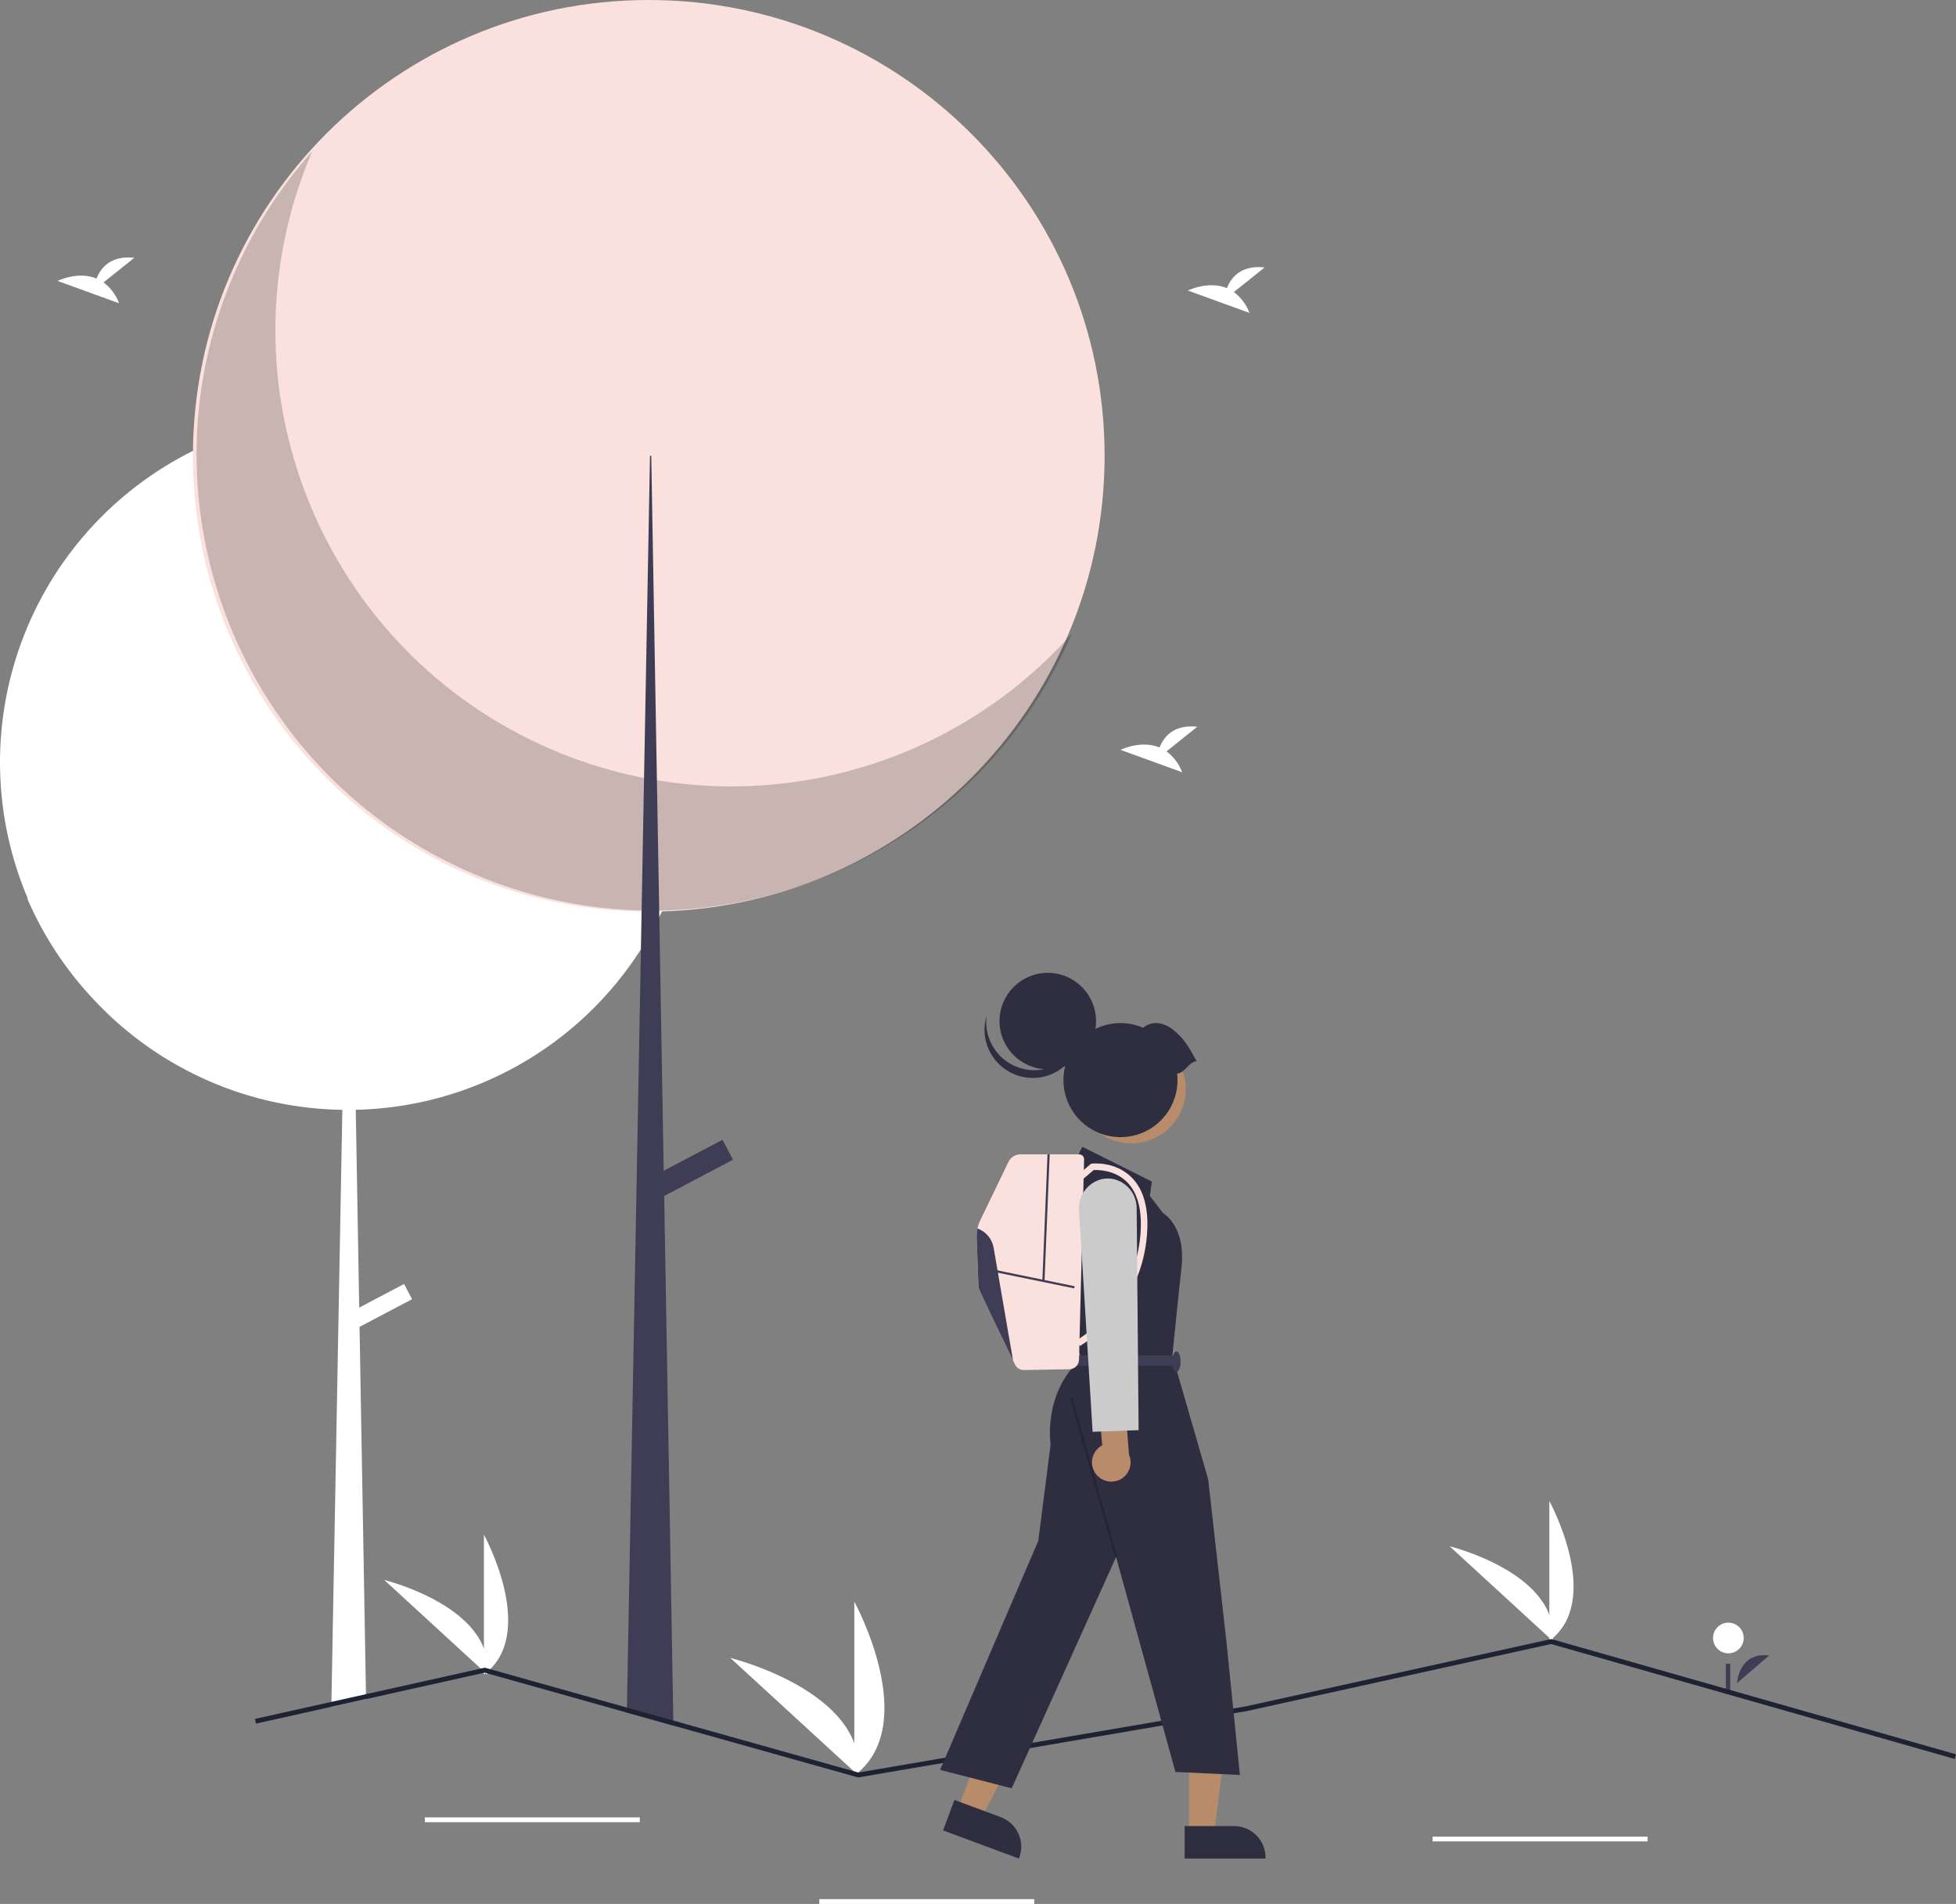 <svg width="261" height="254" viewBox="0 0 261 254" fill="none" xmlns="http://www.w3.org/2000/svg">
<rect x="0" y="0" width="261" height="254" fill="#808080" stroke="none"/>
<g id="undraw_Hiking_re_k0bc 2" clip-path="url(#clip0)">
<path id="Vector" d="M231.781 224.54C231.781 224.54 231.981 220.361 236.071 220.847L231.781 224.54Z" fill="#3F3D56"/>
<path id="Vector_2" d="M230.625 220.563C231.756 220.563 232.672 219.647 232.672 218.517C232.672 217.387 231.756 216.47 230.625 216.47C229.495 216.47 228.578 217.387 228.578 218.517C228.578 219.647 229.495 220.563 230.625 220.563Z" fill="white"/>
<path id="Vector_3" d="M230.871 221.963H230.293V226.006H230.871V221.963Z" fill="#3F3D56"/>
<path id="Vector_4" d="M92.814 101.675C92.814 102.698 92.781 103.713 92.714 104.719C92.342 110.523 90.876 116.204 88.392 121.463C88.373 121.508 88.35 121.55 88.331 121.592C88.215 121.835 88.096 122.079 87.975 122.32C87.236 123.807 86.416 125.253 85.519 126.651C81.424 133.068 75.81 138.378 69.174 142.111C62.538 145.845 55.085 147.886 47.472 148.056L47.931 174.441L53.916 171.29L54.985 173.321L47.976 177.01L48.833 226.013L48.843 226.667L44.215 227.697L44.225 227.039L45.682 148.059C39.554 147.971 33.505 146.668 27.886 144.223C22.267 141.779 17.19 138.243 12.949 133.821C12.657 133.52 12.368 133.208 12.085 132.9C12.073 132.888 12.063 132.875 12.053 132.865C8.52 129.013 5.662 124.592 3.601 119.788C3.646 119.84 3.694 119.888 3.739 119.939C-0.92 109.047 -1.236 96.787 2.855 85.669C6.947 74.552 15.137 65.42 25.747 60.145C25.907 60.064 26.071 59.987 26.231 59.907C36.726 54.853 48.737 53.926 59.883 57.309C71.03 60.692 80.498 68.138 86.412 78.171C86.694 78.646 86.967 79.131 87.23 79.618C90.903 86.389 92.823 93.972 92.814 101.675Z" fill="white"/>
<path id="Vector_5" d="M86.567 121.617C120.16 121.617 147.393 94.392 147.393 60.808C147.393 27.225 120.16 0 86.567 0C52.975 0 25.742 27.225 25.742 60.808C25.742 94.392 52.975 121.617 86.567 121.617Z" fill="#FAE1DD"/>
<path id="Vector_6" opacity="0.2" d="M41.655 20.193C28.449 51.076 42.785 86.814 73.677 100.016C85.397 105.025 98.394 106.227 110.835 103.452C123.275 100.677 134.529 94.066 143.008 84.551C129.803 115.434 94.056 129.769 63.164 116.568C32.272 103.367 17.933 67.63 31.138 36.746C33.725 30.696 37.276 25.106 41.655 20.193Z" fill="black"/>
<path id="Vector_7" d="M89.857 230.209L83.644 228.467L83.657 227.8L85.519 126.651L85.612 121.608L85.615 121.46L85.939 103.789L86.411 78.175V78.171L86.732 60.809H86.902L87.229 79.618L87.656 104.1L87.961 121.473V121.601L87.974 122.317V122.32L88.564 156.183L88.625 159.548L89.844 229.535L89.857 230.209Z" fill="#3F3D56"/>
<path id="Vector_8" d="M96.408 152.054L86.353 157.346L87.755 160.007L97.809 154.715L96.408 152.054Z" fill="#3F3D56"/>
<path id="Vector_9" d="M85.376 242.45H56.695V243.092H85.376V242.45Z" fill="white"/>
<path id="Vector_10" d="M138.005 253.358H109.324V254H138.005V253.358Z" fill="white"/>
<path id="Vector_11" d="M219.837 245.017H191.156V245.659H219.837V245.017Z" fill="white"/>
<path id="Vector_12" d="M206.736 218.91V200.246C206.736 200.246 214.012 213.478 206.736 218.91Z" fill="white"/>
<path id="Vector_13" d="M207.186 218.906L193.434 206.285C193.434 206.285 208.104 209.875 207.186 218.906Z" fill="white"/>
<path id="Vector_14" d="M64.574 223.401V204.738C64.574 204.738 71.85 217.969 64.574 223.401Z" fill="white"/>
<path id="Vector_15" d="M65.022 223.398L51.27 210.776C51.27 210.776 65.939 214.367 65.022 223.398Z" fill="white"/>
<path id="Vector_16" d="M113.994 236.876V213.667C113.994 213.667 123.041 230.121 113.994 236.876Z" fill="white"/>
<path id="Vector_17" d="M114.552 236.872L97.451 221.177C97.451 221.177 115.693 225.641 114.552 236.872Z" fill="white"/>
<path id="Vector_18" d="M261.001 234.036L260.825 234.656L206.966 219.32L166.393 228.262L114.505 237.123L114.435 237.103L89.859 230.209L83.647 228.467L64.671 223.141L48.844 226.667L44.216 227.697L34.156 229.94L34.018 229.314L44.226 227.039L48.834 226.013L64.69 222.48L64.767 222.5L83.659 227.8L89.847 229.535L114.537 236.465L166.268 227.633L206.985 218.659L207.066 218.679L261.001 234.036Z" fill="#1F2232"/>
<g id="bird2">
<path id="Vector_19" d="M164.643 38.96L168.749 35.676C165.56 35.325 164.249 37.064 163.713 38.44C161.221 37.406 158.508 38.762 158.508 38.762L166.723 41.743C166.309 40.637 165.587 39.671 164.643 38.96Z" fill="white"/>
</g>
<g id="bird1">
<path id="Vector_20" d="M13.815 37.676L17.921 34.393C14.732 34.041 13.421 35.781 12.884 37.157C10.393 36.123 7.68 37.478 7.68 37.478L15.895 40.46C15.481 39.353 14.759 38.388 13.815 37.676Z" fill="white"/>
</g>
<g id="bird3">
<path id="Vector_21" d="M155.659 100.237L159.765 96.954C156.575 96.602 155.265 98.341 154.728 99.717C152.236 98.683 149.523 100.039 149.523 100.039L157.739 103.02C157.324 101.914 156.603 100.948 155.659 100.237Z" fill="white"/>
</g>
<path id="Vector_22" d="M127.771 241.444L130.91 242.609L136.9 231.063L132.268 229.342L127.771 241.444Z" fill="#B88C6A"/>
<path id="Vector_23" d="M127.353 240.122L133.533 242.417L133.533 242.417C134.578 242.805 135.425 243.592 135.889 244.605C136.353 245.618 136.396 246.774 136.008 247.818L135.961 247.946L125.842 244.187L127.353 240.122Z" fill="#2F2E41"/>
<path id="Vector_24" d="M158.655 244.702L162.003 244.701L163.595 231.792L158.654 231.792L158.655 244.702Z" fill="#B88C6A"/>
<path id="Vector_25" d="M158.074 243.609L164.667 243.608H164.668C165.782 243.609 166.85 244.051 167.638 244.839C168.426 245.626 168.869 246.695 168.869 247.809V247.945L158.074 247.946L158.074 243.609Z" fill="#2F2E41"/>
<path id="Vector_26" d="M143.327 155.17L144.42 152.986L153.704 157.627L153.431 159.538L155.206 161.858C155.206 161.858 158.21 163.496 157.664 168.956L157.118 174.143L156.435 180.831L161.214 197.348L163.671 219.187L165.446 236.795L156.844 236.386L148.925 207.721L134.999 238.57L125.441 236.113L138.549 205.537L140.187 192.707C140.187 192.707 139.095 185.882 144.283 181.241L143.464 178.784V175.756L140.733 161.312L143.327 155.17Z" fill="#2F2E41"/>
<path id="Vector_27" opacity="0.2" d="M143.073 186.384L142.764 186.471L148.771 207.765L149.08 207.678L143.073 186.384Z" fill="black"/>
<path id="Vector_28" d="M143.602 182.196H156.982V180.831H143.602V182.196Z" fill="#3F3D56"/>
<path id="Vector_29" d="M156.982 183.015C157.283 183.015 157.528 182.404 157.528 181.65C157.528 180.896 157.283 180.285 156.982 180.285C156.68 180.285 156.436 180.896 156.436 181.65C156.436 182.404 156.68 183.015 156.982 183.015Z" fill="#3F3D56"/>
<path id="Vector_30" d="M157.335 148.745C159.264 145.218 157.967 140.797 154.44 138.869C150.912 136.942 146.49 138.237 144.562 141.764C142.633 145.29 143.93 149.712 147.457 151.639C150.984 153.567 155.407 152.271 157.335 148.745Z" fill="#B88C6A"/>
<path id="Vector_31" d="M139.81 142.657C143.367 142.657 146.25 139.774 146.25 136.219C146.25 132.664 143.367 129.781 139.81 129.781C136.254 129.781 133.371 132.664 133.371 136.219C133.371 139.774 136.254 142.657 139.81 142.657Z" fill="#2F2E41"/>
<path id="Vector_32" d="M131.639 135.529C131.385 136.382 131.31 137.279 131.42 138.162C131.53 139.045 131.822 139.896 132.278 140.66C132.733 141.425 133.343 142.087 134.067 142.604C134.791 143.122 135.615 143.483 136.486 143.666C137.357 143.85 138.257 143.85 139.128 143.668C139.999 143.486 140.824 143.125 141.549 142.609C142.273 142.092 142.883 141.431 143.34 140.667C143.796 139.903 144.089 139.052 144.2 138.169C143.739 139.718 142.712 141.037 141.323 141.863C139.934 142.69 138.285 142.965 136.703 142.632C135.122 142.3 133.723 141.385 132.785 140.069C131.846 138.753 131.437 137.133 131.639 135.529Z" fill="#2F2E41"/>
<path id="Vector_33" d="M157.077 143.234C157.266 144.898 156.9 146.578 156.037 148.013C155.174 149.449 153.862 150.56 152.304 151.174C150.745 151.788 149.028 151.871 147.417 151.41C145.806 150.949 144.393 149.97 143.395 148.625C142.398 147.279 141.872 145.643 141.899 143.968C141.927 142.294 142.506 140.675 143.547 139.363C144.588 138.051 146.033 137.118 147.657 136.711C149.282 136.303 150.996 136.442 152.533 137.106C153.805 136.081 155.382 136.399 156.663 137.481C158.113 138.704 158.543 139.545 159.667 141.557C158.562 141.712 158.182 143.079 157.077 143.234Z" fill="#2F2E41"/>
<path id="Vector_34" d="M130.322 165.118C130.403 167.274 130.565 171.519 130.565 171.735C130.565 171.964 133.784 178.627 135.174 181.494V181.496C135.273 181.698 135.362 181.881 135.441 182.043C135.548 182.265 135.717 182.452 135.928 182.582C136.139 182.711 136.382 182.777 136.629 182.773L142.706 182.664C143.04 182.658 143.359 182.523 143.596 182.288C143.833 182.053 143.971 181.735 143.979 181.401L144.657 154.672C144.659 154.584 144.644 154.496 144.611 154.414C144.579 154.332 144.531 154.257 144.469 154.194C144.408 154.131 144.334 154.081 144.253 154.047C144.172 154.012 144.085 153.995 143.996 153.995H136.159C135.828 153.995 135.504 154.088 135.223 154.264C134.943 154.44 134.718 154.691 134.574 154.989L130.812 162.769C130.459 163.5 130.291 164.306 130.322 165.118V165.118Z" fill="#FAE1DD"/>
<path id="Vector_35" d="M144.084 179.567C145.644 178.622 147.045 177.439 148.237 176.059C151.006 172.945 152.69 169.018 153.036 164.866C153.345 161.314 152.64 158.673 150.94 157.018C148.78 154.913 145.84 155.219 145.716 155.233L145.584 155.248L143.592 156.933L144.156 157.599L145.938 156.092C146.484 156.064 148.711 156.058 150.338 157.65C151.836 159.114 152.451 161.517 152.166 164.79C151.837 168.743 150.238 172.484 147.607 175.454C146.472 176.766 145.142 177.896 143.663 178.803L144.084 179.567Z" fill="#FAE1DD"/>
<path id="Vector_36" d="M132.775 169.412L132.717 169.697L143.335 171.877L143.394 171.593L132.775 169.412Z" fill="#3F3D56"/>
<path id="Vector_37" d="M139.776 153.989L139.086 170.88L139.377 170.892L140.066 154.001L139.776 153.989Z" fill="#3F3D56"/>
<path id="Vector_38" d="M130.322 165.118C130.404 167.274 130.565 171.519 130.565 171.735C130.565 171.964 133.784 178.627 135.175 181.494L132.583 166.448C132.482 165.869 132.23 165.327 131.852 164.878C131.473 164.428 130.982 164.088 130.428 163.89C130.341 164.293 130.306 164.706 130.322 165.118Z" fill="#3F3D56"/>
<path id="Vector_39" d="M146.247 196.651C146.017 196.355 145.855 196.013 145.772 195.648C145.69 195.283 145.688 194.904 145.767 194.538C145.847 194.173 146.005 193.829 146.232 193.531C146.459 193.233 146.748 192.989 147.079 192.815L146.553 186.989L150.016 185.805L150.644 194.043C150.9 194.619 150.935 195.269 150.743 195.869C150.551 196.469 150.146 196.978 149.604 197.3C149.062 197.621 148.421 197.732 147.802 197.613C147.183 197.493 146.63 197.151 146.247 196.651Z" fill="#B88C6A"/>
<path id="Vector_40" d="M143.98 161.488C143.913 160.604 144.142 159.722 144.631 158.982C145.12 158.241 145.842 157.685 146.683 157.401C147.424 157.156 148.225 157.156 148.965 157.403C149.758 157.673 150.446 158.185 150.932 158.867C151.417 159.549 151.676 160.367 151.672 161.204L151.931 190.791L145.795 191.013L143.98 161.488Z" fill="#CBCBCB"/>
</g>
<defs>
<clipPath id="clip0">
<rect width="261" height="254" fill="white"/>
</clipPath>
</defs>
</svg>

